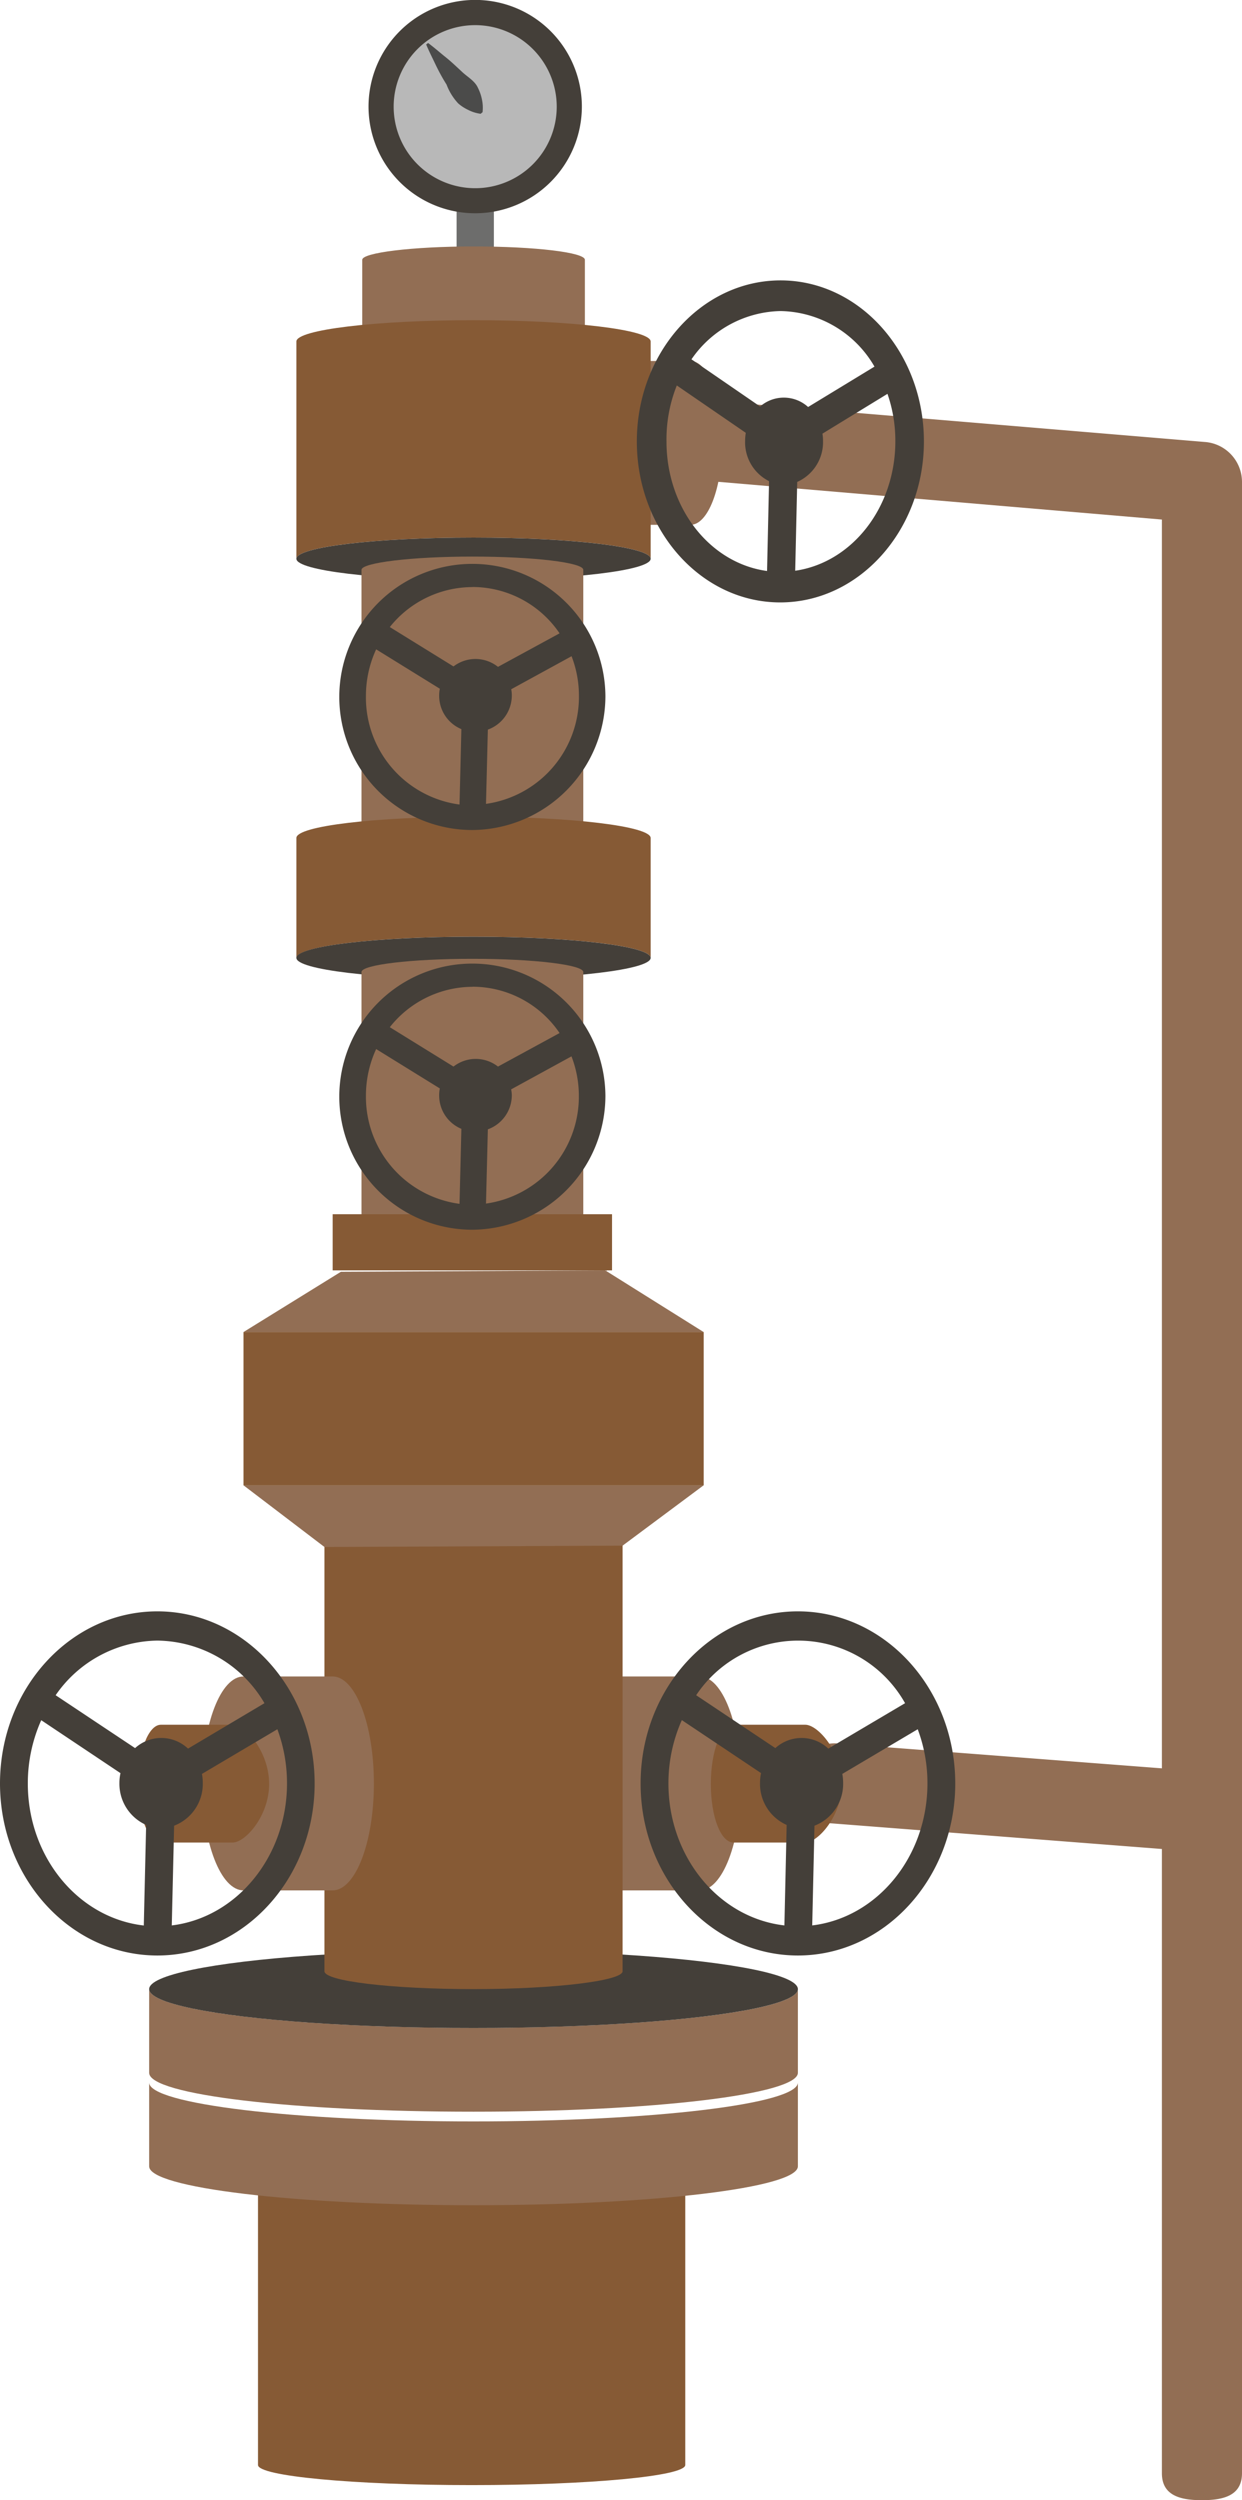<svg xmlns="http://www.w3.org/2000/svg" viewBox="0 0 148.22 298.36"><defs><style>.bb9e6ce8-2818-4f8a-8149-2a76417b7b75{opacity:0.92;}.e0250e21-4c53-4308-99bb-19eecb3fae64{fill:#896245;}.b3bf5823-0535-42f8-a482-fdf616314306{fill:#7c4c24;}.e0a02df4-049a-4f4c-85a8-57169155ffac{fill:#616160;}.edc673e2-1464-433c-9eea-9b1f3fefeb58{fill:#59aae2;}.bf389cd1-72a1-45c3-9cad-2f066694d732{fill:#342f28;}.bd976ec2-646a-45e8-8bb3-7303d1178146{fill:#b2b2b2;}.b8becb08-578b-4da3-8ec3-79fe2812dfc4{fill:#fff;}.bd864f3a-6c2e-47ea-95f3-317ad671d805{fill:#3c3c3b;}</style></defs><g id="e47e4ed2-bfad-4d50-9c98-203d8f2731e1" data-name="Слой 1"><g class="bb9e6ce8-2818-4f8a-8149-2a76417b7b75"><path class="e0250e21-4c53-4308-99bb-19eecb3fae64" d="M143.44,298.36c-2.64,0-4.78-.58-4.78-3.22V62L82.55,57.23a4.79,4.79,0,1,1,.62-9.55l60.58,5.06a4.79,4.79,0,0,1,4.47,4.77V295.14C148.22,297.78,146.08,298.36,143.44,298.36Z"/><path class="e0250e21-4c53-4308-99bb-19eecb3fae64" d="M82.41,43.08H74.27c-2.08,0-3.77,4.38-3.77,9.78s1.69,9.77,3.77,9.77h8.14c2.08,0,3.77-4.37,3.77-9.77S84.49,43.08,82.41,43.08Z"/><path class="e0250e21-4c53-4308-99bb-19eecb3fae64" d="M83.5,200.06H72.86c-2.72,0-4.92,5.71-4.92,12.77s2.2,12.76,4.92,12.76H83.5c2.72,0,4.92-5.71,4.92-12.76S86.22,200.06,83.5,200.06Z"/><path class="e0250e21-4c53-4308-99bb-19eecb3fae64" d="M143.44,221h-.25L99.35,217.6a4.78,4.78,0,1,1,.5-9.55l43.84,3.36a4.78,4.78,0,0,1-.25,9.56Z"/><path class="b3bf5823-0535-42f8-a482-fdf616314306" d="M87.55,219.88H96.1c1.51,0,4.36-3.16,4.36-7s-2.85-7.06-4.36-7.06H87.55c-1.51,0-2.72,3.16-2.72,7.06S86,219.88,87.55,219.88Z"/><rect class="e0a02df4-049a-4f4c-85a8-57169155ffac" x="54.49" y="24.75" width="4.45" height="5.27"/><path class="e0250e21-4c53-4308-99bb-19eecb3fae64" d="M56.51,39.63c7.34,0,13.29.71,13.29,1.59V31c0-.88-5.95-1.59-13.29-1.59S43.23,30.16,43.23,31V41.22C43.23,40.34,49.18,39.63,56.51,39.63Z"/><ellipse class="edc673e2-1464-433c-9eea-9b1f3fefeb58" cx="56.51" cy="41.22" rx="13.28" ry="1.59"/><path class="b3bf5823-0535-42f8-a482-fdf616314306" d="M56.29,258.25c-14.08,0-25.5-1.07-25.5-2.4v38.31c0,1.33,11.42,2.4,25.5,2.4s25.49-1.07,25.49-2.4V255.85C81.78,257.18,70.37,258.25,56.29,258.25Z"/><path class="e0250e21-4c53-4308-99bb-19eecb3fae64" d="M56.51,242c-21.38,0-38.71-2.07-38.71-4.64v10C17.8,250,35.13,252,56.51,252s38.71-2.07,38.71-4.64v-10C95.22,239.94,77.89,242,56.51,242Z"/><path class="e0250e21-4c53-4308-99bb-19eecb3fae64" d="M56.51,253.16c-21.38,0-38.71-2.08-38.71-4.64v10c0,2.56,17.33,4.64,38.71,4.64s38.71-2.08,38.71-4.64v-10C95.22,251.08,77.89,253.16,56.51,253.16Z"/><ellipse class="bf389cd1-72a1-45c3-9cad-2f066694d732" cx="56.51" cy="237.37" rx="38.71" ry="4.64"/><path class="b3bf5823-0535-42f8-a482-fdf616314306" d="M56.51,64.15c11.68,0,21.14,1.13,21.14,2.53V40.75c0-1.4-9.46-2.54-21.14-2.54s-21.14,1.14-21.14,2.54V66.68C35.37,65.28,44.84,64.15,56.51,64.15Z"/><ellipse class="bf389cd1-72a1-45c3-9cad-2f066694d732" cx="56.51" cy="66.68" rx="21.14" ry="2.53"/><path class="b3bf5823-0535-42f8-a482-fdf616314306" d="M56.51,182.73c-9.82,0-17.79-.95-17.79-2.13v54.64c0,1.18,8,2.13,17.79,2.13s17.79-1,17.79-2.13V180.6C74.3,181.78,66.34,182.73,56.51,182.73Z"/><polygon class="e0250e21-4c53-4308-99bb-19eecb3fae64" points="40.68 151.77 72.23 151.6 83.97 158.96 29.06 158.96 40.68 151.77"/><polygon class="e0250e21-4c53-4308-99bb-19eecb3fae64" points="74.3 184.45 38.72 184.61 29.06 177.25 83.97 177.25 74.3 184.45"/><path class="e0250e21-4c53-4308-99bb-19eecb3fae64" d="M56.37,97.6c7.32,0,13.24.71,13.24,1.59V68c0-.87-5.92-1.58-13.24-1.58S43.14,67.16,43.14,68V99.19C43.14,98.31,49.06,97.6,56.37,97.6Z"/><circle class="bd976ec2-646a-45e8-8bb3-7303d1178146" cx="56.71" cy="12.73" r="11.23"/><path class="bf389cd1-72a1-45c3-9cad-2f066694d732" d="M56.71,25.45A12.73,12.73,0,1,1,69.44,12.73,12.74,12.74,0,0,1,56.71,25.45ZM56.71,3a9.73,9.73,0,1,0,9.73,9.73A9.74,9.74,0,0,0,56.71,3Z"/><path class="b3bf5823-0535-42f8-a482-fdf616314306" d="M56.51,111.78c11.68,0,21.14,1.13,21.14,2.53V100c0-1.4-9.46-2.54-21.14-2.54S35.37,98.57,35.37,100v14.34C35.37,112.91,44.84,111.78,56.51,111.78Z"/><ellipse class="bf389cd1-72a1-45c3-9cad-2f066694d732" cx="56.51" cy="114.31" rx="21.14" ry="2.53"/><path class="e0250e21-4c53-4308-99bb-19eecb3fae64" d="M56.37,145.45c7.32,0,13.24.71,13.24,1.59V116c0-.87-5.92-1.58-13.24-1.58s-13.23.71-13.23,1.58v31C43.14,146.16,49.06,145.45,56.37,145.45Z"/><rect class="b3bf5823-0535-42f8-a482-fdf616314306" x="39.7" y="144.9" width="33.34" height="6.7"/><rect class="b3bf5823-0535-42f8-a482-fdf616314306" x="29.06" y="158.96" width="54.92" height="18.3"/><line class="b8becb08-578b-4da3-8ec3-79fe2812dfc4" x1="50.97" y1="5.22" x2="57.45" y2="13.48"/><path class="bd864f3a-6c2e-47ea-95f3-317ad671d805" d="M51.09,5.13c.73.54,1.39,1.13,2.09,1.69s1.34,1.18,2,1.79,1.5,1.06,1.86,1.88a5.34,5.34,0,0,1,.46,1.31,4.77,4.77,0,0,1,.09,1.59l-.23.19a4.53,4.53,0,0,1-1.52-.48,5.06,5.06,0,0,1-1.16-.76,6.82,6.82,0,0,1-1.39-2.25Q52.6,9,52,7.75c-.38-.81-.79-1.6-1.14-2.44Z"/><path class="e0250e21-4c53-4308-99bb-19eecb3fae64" d="M29.06,225.59H39.69c2.72,0,4.93-5.71,4.93-12.76s-2.21-12.77-4.93-12.77H29.06c-2.72,0-4.92,5.71-4.92,12.77S26.34,225.59,29.06,225.59Z"/><path class="b3bf5823-0535-42f8-a482-fdf616314306" d="M19.21,219.88h8.56c1.5,0,4.35-3.16,4.35-7s-2.85-7.06-4.35-7.06H19.21c-1.5,0-2.72,3.16-2.72,7.06S17.71,219.88,19.21,219.88Z"/><path class="bf389cd1-72a1-45c3-9cad-2f066694d732" d="M95.22,192.29c-10.35,0-18.77,9.21-18.77,20.54s8.42,20.53,18.77,20.53S114,224.15,114,212.83,105.58,192.29,95.22,192.29Zm3.63,16.38a4.65,4.65,0,0,0-6.32-.06l-9.45-6.31a14.63,14.63,0,0,1,24.93.95Zm-1.92,21.1.27-11.9a5.34,5.34,0,0,0,3.42-5.1,5.64,5.64,0,0,0-.1-1.08l9-5.33a18.3,18.3,0,0,1,1.16,6.47C110.68,221.56,104.71,228.83,96.93,229.77Zm-3.05-12-.27,12c-7.83-.9-13.84-8.18-13.84-16.95a18.5,18.5,0,0,1,1.6-7.55l9.45,6.32a5.81,5.81,0,0,0-.12,1.17A5.36,5.36,0,0,0,93.88,217.78Z"/><path class="bf389cd1-72a1-45c3-9cad-2f066694d732" d="M18.78,192.29C8.42,192.29,0,201.5,0,212.83s8.42,20.53,18.78,20.53,18.77-9.21,18.77-20.53S29.13,192.29,18.78,192.29Zm2,25.58a5.34,5.34,0,0,0,3.42-5.1,5.64,5.64,0,0,0-.1-1.08l9-5.33a18.52,18.52,0,0,1,1.15,6.47c0,8.73-6,16-13.75,16.94Zm1.66-9.2a4.65,4.65,0,0,0-6.32-.06L6.64,202.3a15,15,0,0,1,12.14-6.52,15,15,0,0,1,12.78,7.47Zm-5,9.11-.28,12c-7.83-.9-13.84-8.18-13.84-16.95a18.5,18.5,0,0,1,1.6-7.55l9.46,6.32a5.18,5.18,0,0,0-.13,1.17A5.37,5.37,0,0,0,17.44,217.78Z"/><path class="bf389cd1-72a1-45c3-9cad-2f066694d732" d="M72.25,130.75a15.88,15.88,0,1,0-15.87,16A16,16,0,0,0,72.25,130.75Zm-15.87-13a12.55,12.55,0,0,1,10.4,5.53l-7.35,4a4.31,4.31,0,0,0-5.31,0l-7.6-4.7A12.63,12.63,0,0,1,56.38,117.76ZM58,143.63l.22-8.86a4.33,4.33,0,0,0,2.86-4.06A3.81,3.81,0,0,0,61,130l7.2-3.94a13.06,13.06,0,0,1,.88,4.73A12.89,12.89,0,0,1,58,143.63ZM44.89,125.19l7.6,4.7a3.74,3.74,0,0,0-.08.82,4.3,4.3,0,0,0,2.65,4l-.22,8.95a12.88,12.88,0,0,1-11.17-12.89A13.29,13.29,0,0,1,44.89,125.19Z"/><path class="bf389cd1-72a1-45c3-9cad-2f066694d732" d="M72.25,83.05a15.88,15.88,0,1,0-15.87,16A16,16,0,0,0,72.25,83.05Zm-15.87-13a12.55,12.55,0,0,1,10.4,5.53l-7.35,4a4.31,4.31,0,0,0-5.31-.05l-7.6-4.7A12.63,12.63,0,0,1,56.38,70.06ZM58,95.93l.22-8.86A4.33,4.33,0,0,0,61.08,83a3.81,3.81,0,0,0-.07-.75l7.2-3.94a13.06,13.06,0,0,1,.88,4.73A12.89,12.89,0,0,1,58,95.93ZM44.89,77.49l7.6,4.7a3.74,3.74,0,0,0-.08.82,4.3,4.3,0,0,0,2.65,4l-.22,9A12.88,12.88,0,0,1,43.67,83.05,13.26,13.26,0,0,1,44.89,77.49Z"/><path class="bf389cd1-72a1-45c3-9cad-2f066694d732" d="M110.26,52.68c0-10.6-7.67-19.22-17.11-19.22S76,42.08,76,52.68s7.67,19.21,17.11,19.21S110.26,63.27,110.26,52.68ZM93.15,37.12a13.2,13.2,0,0,1,11.21,6.63l-7.92,4.82a4.31,4.31,0,0,0-5.73-.06l-8.19-5.63A13.2,13.2,0,0,1,93.15,37.12Zm1.75,31,.24-10.61a5.19,5.19,0,0,0,3.08-4.87,5.26,5.26,0,0,0-.07-.89L105.91,47a17.06,17.06,0,0,1,.94,5.66C106.85,60.56,101.68,67.13,94.9,68.11ZM80.77,46,89,51.65a6.37,6.37,0,0,0-.08,1,5.18,5.18,0,0,0,2.86,4.77l-.24,10.72c-6.83-.93-12-7.52-12-15.44A17.31,17.31,0,0,1,80.77,46Z"/></g></g></svg>